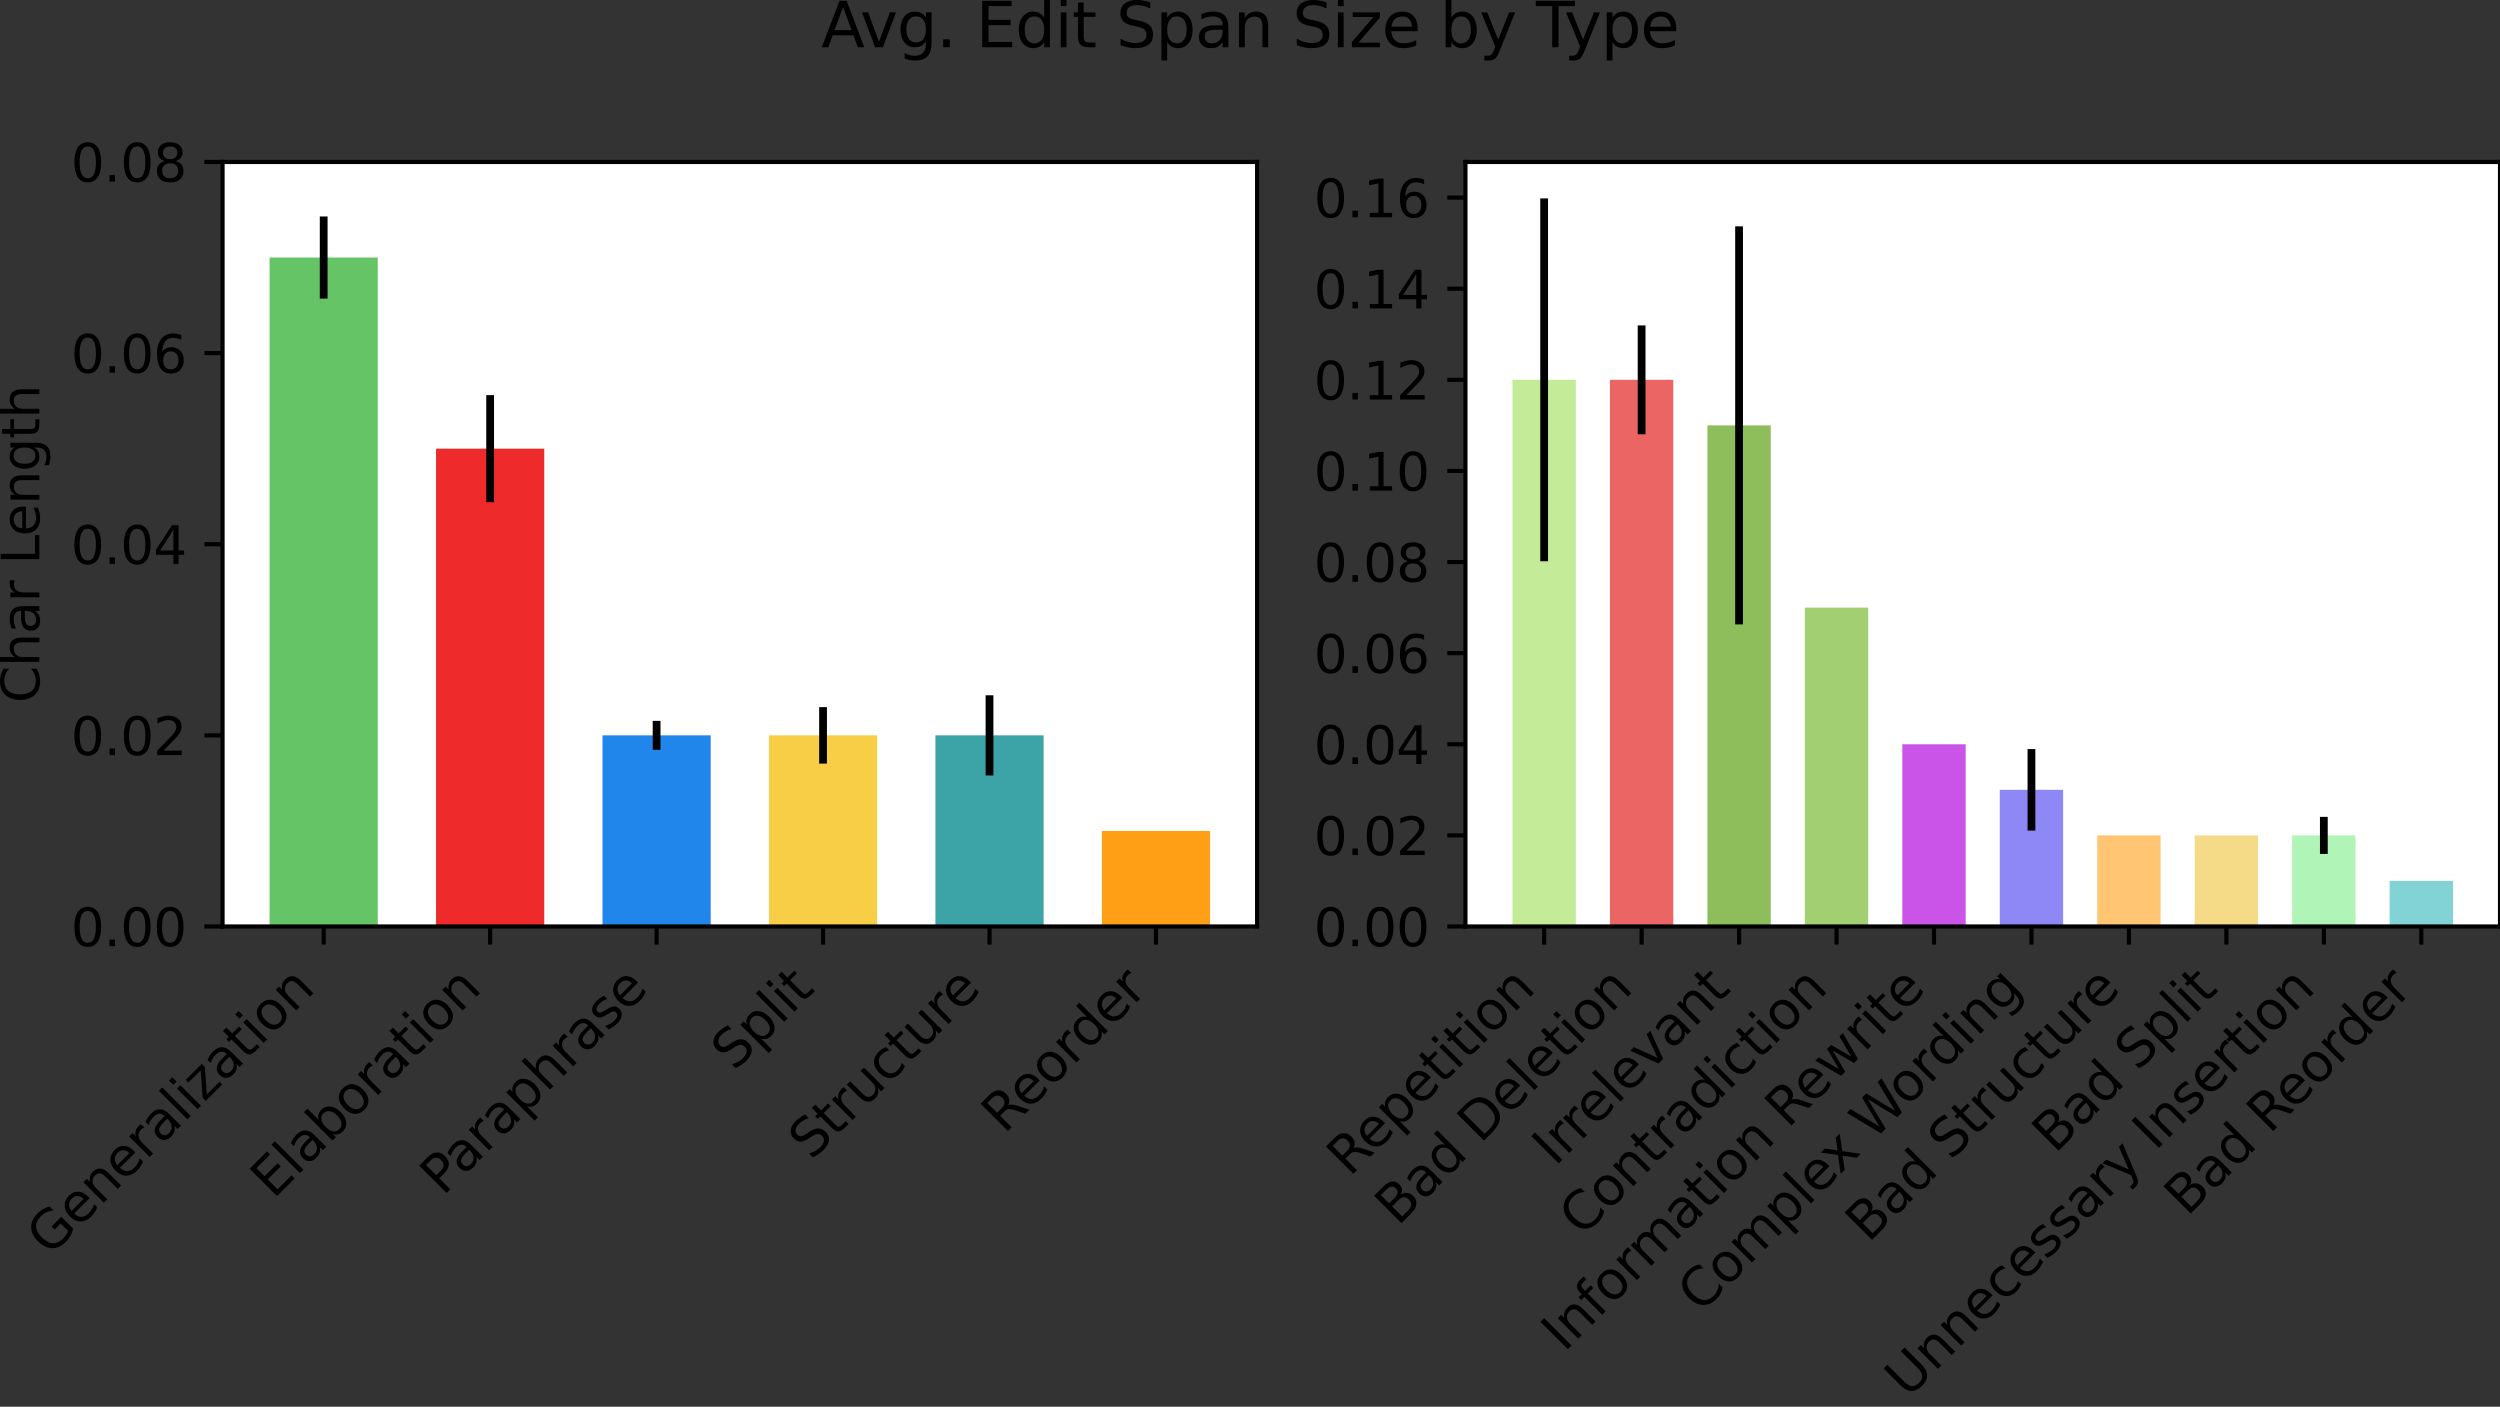 <?xml version="1.0" encoding="utf-8" standalone="no"?>
<!DOCTYPE svg PUBLIC "-//W3C//DTD SVG 1.1//EN"
  "http://www.w3.org/Graphics/SVG/1.1/DTD/svg11.dtd">
<svg xmlns:xlink="http://www.w3.org/1999/xlink" width="482.4pt" height="271.44pt" viewBox="0 0 482.4 271.44" xmlns="http://www.w3.org/2000/svg" version="1.1">
 <rect x="0" y="0" width="482.4" height="271.44" fill="#333333" stroke="none"/>
 <defs>
  <style type="text/css">*{stroke-linejoin: round; stroke-linecap: butt}</style>
 </defs>
 <g id="figure_1">
  <g id="patch_1">
   <path d="M 0 271.44 
L 482.4 271.44 
L 482.4 0 
L 0 0 
L 0 271.44 
z
" style="fill: none"/>
  </g>
  <g id="axes_1">
   <g id="patch_2">
    <path d="M 42.944 178.776 
L 242.57 178.776 
L 242.57 31.253 
L 42.944 31.253 
z
" style="fill: #ffffff"/>
   </g>
   <g id="patch_3">
    <path d="M 52.018 178.776 
L 72.896 178.776 
L 72.896 49.693 
L 52.018 49.693 
z
" clip-path="url(#pdf548c62df)" style="fill: #64c466"/>
   </g>
   <g id="patch_4">
    <path d="M 84.138 178.776 
L 105.016 178.776 
L 105.016 86.574 
L 84.138 86.574 
z
" clip-path="url(#pdf548c62df)" style="fill: #ee2a2a"/>
   </g>
   <g id="patch_5">
    <path d="M 116.258 178.776 
L 137.136 178.776 
L 137.136 141.895 
L 116.258 141.895 
z
" clip-path="url(#pdf548c62df)" style="fill: #2186eb"/>
   </g>
   <g id="patch_6">
    <path d="M 148.378 178.776 
L 169.256 178.776 
L 169.256 141.895 
L 148.378 141.895 
z
" clip-path="url(#pdf548c62df)" style="fill: #f7ce46"/>
   </g>
   <g id="patch_7">
    <path d="M 180.498 178.776 
L 201.376 178.776 
L 201.376 141.895 
L 180.498 141.895 
z
" clip-path="url(#pdf548c62df)" style="fill: #3ca3a7"/>
   </g>
   <g id="patch_8">
    <path d="M 212.618 178.776 
L 233.496 178.776 
L 233.496 160.336 
L 212.618 160.336 
z
" clip-path="url(#pdf548c62df)" style="fill: #ff9f15"/>
   </g>
   <g id="matplotlib.axis_1">
    <g id="xtick_1">
     <g id="line2d_1">
      <defs>
       <path id="m8c6b32a417" d="M 0 0 
L 0 3.5 
" style="stroke: #000000; stroke-width: 0.8"/>
      </defs>
      <g>
       <use xlink:href="#m8c6b32a417" x="62.457" y="178.776" style="stroke: #000000; stroke-width: 0.8"/>
      </g>
     </g>
     <g id="text_1">
      <!-- Generalization -->
      <g transform="translate(9.566 242.569) rotate(-45) scale(0.1 -0.1)">
       <defs>
        <path id="DejaVuSans-47" d="M 3809 666 
L 3809 1919 
L 2778 1919 
L 2778 2438 
L 4434 2438 
L 4434 434 
Q 4069 175 3628 42 
Q 3188 -91 2688 -91 
Q 1594 -91 976 548 
Q 359 1188 359 2328 
Q 359 3472 976 4111 
Q 1594 4750 2688 4750 
Q 3144 4750 3555 4637 
Q 3966 4525 4313 4306 
L 4313 3634 
Q 3963 3931 3569 4081 
Q 3175 4231 2741 4231 
Q 1884 4231 1454 3753 
Q 1025 3275 1025 2328 
Q 1025 1384 1454 906 
Q 1884 428 2741 428 
Q 3075 428 3337 486 
Q 3600 544 3809 666 
z
" transform="scale(0.016)"/>
        <path id="DejaVuSans-65" d="M 3597 1894 
L 3597 1613 
L 953 1613 
Q 991 1019 1311 708 
Q 1631 397 2203 397 
Q 2534 397 2845 478 
Q 3156 559 3463 722 
L 3463 178 
Q 3153 47 2828 -22 
Q 2503 -91 2169 -91 
Q 1331 -91 842 396 
Q 353 884 353 1716 
Q 353 2575 817 3079 
Q 1281 3584 2069 3584 
Q 2775 3584 3186 3129 
Q 3597 2675 3597 1894 
z
M 3022 2063 
Q 3016 2534 2758 2815 
Q 2500 3097 2075 3097 
Q 1594 3097 1305 2825 
Q 1016 2553 972 2059 
L 3022 2063 
z
" transform="scale(0.016)"/>
        <path id="DejaVuSans-6e" d="M 3513 2113 
L 3513 0 
L 2938 0 
L 2938 2094 
Q 2938 2591 2744 2837 
Q 2550 3084 2163 3084 
Q 1697 3084 1428 2787 
Q 1159 2491 1159 1978 
L 1159 0 
L 581 0 
L 581 3500 
L 1159 3500 
L 1159 2956 
Q 1366 3272 1645 3428 
Q 1925 3584 2291 3584 
Q 2894 3584 3203 3211 
Q 3513 2838 3513 2113 
z
" transform="scale(0.016)"/>
        <path id="DejaVuSans-72" d="M 2631 2963 
Q 2534 3019 2420 3045 
Q 2306 3072 2169 3072 
Q 1681 3072 1420 2755 
Q 1159 2438 1159 1844 
L 1159 0 
L 581 0 
L 581 3500 
L 1159 3500 
L 1159 2956 
Q 1341 3275 1631 3429 
Q 1922 3584 2338 3584 
Q 2397 3584 2469 3576 
Q 2541 3569 2628 3553 
L 2631 2963 
z
" transform="scale(0.016)"/>
        <path id="DejaVuSans-61" d="M 2194 1759 
Q 1497 1759 1228 1600 
Q 959 1441 959 1056 
Q 959 750 1161 570 
Q 1363 391 1709 391 
Q 2188 391 2477 730 
Q 2766 1069 2766 1631 
L 2766 1759 
L 2194 1759 
z
M 3341 1997 
L 3341 0 
L 2766 0 
L 2766 531 
Q 2569 213 2275 61 
Q 1981 -91 1556 -91 
Q 1019 -91 701 211 
Q 384 513 384 1019 
Q 384 1609 779 1909 
Q 1175 2209 1959 2209 
L 2766 2209 
L 2766 2266 
Q 2766 2663 2505 2880 
Q 2244 3097 1772 3097 
Q 1472 3097 1187 3025 
Q 903 2953 641 2809 
L 641 3341 
Q 956 3463 1253 3523 
Q 1550 3584 1831 3584 
Q 2591 3584 2966 3190 
Q 3341 2797 3341 1997 
z
" transform="scale(0.016)"/>
        <path id="DejaVuSans-6c" d="M 603 4863 
L 1178 4863 
L 1178 0 
L 603 0 
L 603 4863 
z
" transform="scale(0.016)"/>
        <path id="DejaVuSans-69" d="M 603 3500 
L 1178 3500 
L 1178 0 
L 603 0 
L 603 3500 
z
M 603 4863 
L 1178 4863 
L 1178 4134 
L 603 4134 
L 603 4863 
z
" transform="scale(0.016)"/>
        <path id="DejaVuSans-7a" d="M 353 3500 
L 3084 3500 
L 3084 2975 
L 922 459 
L 3084 459 
L 3084 0 
L 275 0 
L 275 525 
L 2438 3041 
L 353 3041 
L 353 3500 
z
" transform="scale(0.016)"/>
        <path id="DejaVuSans-74" d="M 1172 4494 
L 1172 3500 
L 2356 3500 
L 2356 3053 
L 1172 3053 
L 1172 1153 
Q 1172 725 1289 603 
Q 1406 481 1766 481 
L 2356 481 
L 2356 0 
L 1766 0 
Q 1100 0 847 248 
Q 594 497 594 1153 
L 594 3053 
L 172 3053 
L 172 3500 
L 594 3500 
L 594 4494 
L 1172 4494 
z
" transform="scale(0.016)"/>
        <path id="DejaVuSans-6f" d="M 1959 3097 
Q 1497 3097 1228 2736 
Q 959 2375 959 1747 
Q 959 1119 1226 758 
Q 1494 397 1959 397 
Q 2419 397 2687 759 
Q 2956 1122 2956 1747 
Q 2956 2369 2687 2733 
Q 2419 3097 1959 3097 
z
M 1959 3584 
Q 2709 3584 3137 3096 
Q 3566 2609 3566 1747 
Q 3566 888 3137 398 
Q 2709 -91 1959 -91 
Q 1206 -91 779 398 
Q 353 888 353 1747 
Q 353 2609 779 3096 
Q 1206 3584 1959 3584 
z
" transform="scale(0.016)"/>
       </defs>
       <use xlink:href="#DejaVuSans-47"/>
       <use xlink:href="#DejaVuSans-65" x="77.49"/>
       <use xlink:href="#DejaVuSans-6e" x="139.014"/>
       <use xlink:href="#DejaVuSans-65" x="202.393"/>
       <use xlink:href="#DejaVuSans-72" x="263.916"/>
       <use xlink:href="#DejaVuSans-61" x="305.029"/>
       <use xlink:href="#DejaVuSans-6c" x="366.309"/>
       <use xlink:href="#DejaVuSans-69" x="394.092"/>
       <use xlink:href="#DejaVuSans-7a" x="421.875"/>
       <use xlink:href="#DejaVuSans-61" x="474.365"/>
       <use xlink:href="#DejaVuSans-74" x="535.645"/>
       <use xlink:href="#DejaVuSans-69" x="574.854"/>
       <use xlink:href="#DejaVuSans-6f" x="602.637"/>
       <use xlink:href="#DejaVuSans-6e" x="663.818"/>
      </g>
     </g>
    </g>
    <g id="xtick_2">
     <g id="line2d_2">
      <g>
       <use xlink:href="#m8c6b32a417" x="94.577" y="178.776" style="stroke: #000000; stroke-width: 0.8"/>
      </g>
     </g>
     <g id="text_2">
      <!-- Elaboration -->
      <g transform="translate(52.74 231.515) rotate(-45) scale(0.1 -0.1)">
       <defs>
        <path id="DejaVuSans-45" d="M 628 4666 
L 3578 4666 
L 3578 4134 
L 1259 4134 
L 1259 2753 
L 3481 2753 
L 3481 2222 
L 1259 2222 
L 1259 531 
L 3634 531 
L 3634 0 
L 628 0 
L 628 4666 
z
" transform="scale(0.016)"/>
        <path id="DejaVuSans-62" d="M 3116 1747 
Q 3116 2381 2855 2742 
Q 2594 3103 2138 3103 
Q 1681 3103 1420 2742 
Q 1159 2381 1159 1747 
Q 1159 1113 1420 752 
Q 1681 391 2138 391 
Q 2594 391 2855 752 
Q 3116 1113 3116 1747 
z
M 1159 2969 
Q 1341 3281 1617 3432 
Q 1894 3584 2278 3584 
Q 2916 3584 3314 3078 
Q 3713 2572 3713 1747 
Q 3713 922 3314 415 
Q 2916 -91 2278 -91 
Q 1894 -91 1617 61 
Q 1341 213 1159 525 
L 1159 0 
L 581 0 
L 581 4863 
L 1159 4863 
L 1159 2969 
z
" transform="scale(0.016)"/>
       </defs>
       <use xlink:href="#DejaVuSans-45"/>
       <use xlink:href="#DejaVuSans-6c" x="63.184"/>
       <use xlink:href="#DejaVuSans-61" x="90.967"/>
       <use xlink:href="#DejaVuSans-62" x="152.246"/>
       <use xlink:href="#DejaVuSans-6f" x="215.723"/>
       <use xlink:href="#DejaVuSans-72" x="276.904"/>
       <use xlink:href="#DejaVuSans-61" x="318.018"/>
       <use xlink:href="#DejaVuSans-74" x="379.297"/>
       <use xlink:href="#DejaVuSans-69" x="418.506"/>
       <use xlink:href="#DejaVuSans-6f" x="446.289"/>
       <use xlink:href="#DejaVuSans-6e" x="507.471"/>
      </g>
     </g>
    </g>
    <g id="xtick_3">
     <g id="line2d_3">
      <g>
       <use xlink:href="#m8c6b32a417" x="126.697" y="178.776" style="stroke: #000000; stroke-width: 0.8"/>
      </g>
     </g>
     <g id="text_3">
      <!-- Paraphrase -->
      <g transform="translate(85.462 230.913) rotate(-45) scale(0.1 -0.1)">
       <defs>
        <path id="DejaVuSans-50" d="M 1259 4147 
L 1259 2394 
L 2053 2394 
Q 2494 2394 2734 2622 
Q 2975 2850 2975 3272 
Q 2975 3691 2734 3919 
Q 2494 4147 2053 4147 
L 1259 4147 
z
M 628 4666 
L 2053 4666 
Q 2838 4666 3239 4311 
Q 3641 3956 3641 3272 
Q 3641 2581 3239 2228 
Q 2838 1875 2053 1875 
L 1259 1875 
L 1259 0 
L 628 0 
L 628 4666 
z
" transform="scale(0.016)"/>
        <path id="DejaVuSans-70" d="M 1159 525 
L 1159 -1331 
L 581 -1331 
L 581 3500 
L 1159 3500 
L 1159 2969 
Q 1341 3281 1617 3432 
Q 1894 3584 2278 3584 
Q 2916 3584 3314 3078 
Q 3713 2572 3713 1747 
Q 3713 922 3314 415 
Q 2916 -91 2278 -91 
Q 1894 -91 1617 61 
Q 1341 213 1159 525 
z
M 3116 1747 
Q 3116 2381 2855 2742 
Q 2594 3103 2138 3103 
Q 1681 3103 1420 2742 
Q 1159 2381 1159 1747 
Q 1159 1113 1420 752 
Q 1681 391 2138 391 
Q 2594 391 2855 752 
Q 3116 1113 3116 1747 
z
" transform="scale(0.016)"/>
        <path id="DejaVuSans-68" d="M 3513 2113 
L 3513 0 
L 2938 0 
L 2938 2094 
Q 2938 2591 2744 2837 
Q 2550 3084 2163 3084 
Q 1697 3084 1428 2787 
Q 1159 2491 1159 1978 
L 1159 0 
L 581 0 
L 581 4863 
L 1159 4863 
L 1159 2956 
Q 1366 3272 1645 3428 
Q 1925 3584 2291 3584 
Q 2894 3584 3203 3211 
Q 3513 2838 3513 2113 
z
" transform="scale(0.016)"/>
        <path id="DejaVuSans-73" d="M 2834 3397 
L 2834 2853 
Q 2591 2978 2328 3040 
Q 2066 3103 1784 3103 
Q 1356 3103 1142 2972 
Q 928 2841 928 2578 
Q 928 2378 1081 2264 
Q 1234 2150 1697 2047 
L 1894 2003 
Q 2506 1872 2764 1633 
Q 3022 1394 3022 966 
Q 3022 478 2636 193 
Q 2250 -91 1575 -91 
Q 1294 -91 989 -36 
Q 684 19 347 128 
L 347 722 
Q 666 556 975 473 
Q 1284 391 1588 391 
Q 1994 391 2212 530 
Q 2431 669 2431 922 
Q 2431 1156 2273 1281 
Q 2116 1406 1581 1522 
L 1381 1569 
Q 847 1681 609 1914 
Q 372 2147 372 2553 
Q 372 3047 722 3315 
Q 1072 3584 1716 3584 
Q 2034 3584 2315 3537 
Q 2597 3491 2834 3397 
z
" transform="scale(0.016)"/>
       </defs>
       <use xlink:href="#DejaVuSans-50"/>
       <use xlink:href="#DejaVuSans-61" x="55.803"/>
       <use xlink:href="#DejaVuSans-72" x="117.082"/>
       <use xlink:href="#DejaVuSans-61" x="158.195"/>
       <use xlink:href="#DejaVuSans-70" x="219.475"/>
       <use xlink:href="#DejaVuSans-68" x="282.951"/>
       <use xlink:href="#DejaVuSans-72" x="346.33"/>
       <use xlink:href="#DejaVuSans-61" x="387.443"/>
       <use xlink:href="#DejaVuSans-73" x="448.723"/>
       <use xlink:href="#DejaVuSans-65" x="500.822"/>
      </g>
     </g>
    </g>
    <g id="xtick_4">
     <g id="line2d_4">
      <g>
       <use xlink:href="#m8c6b32a417" x="158.817" y="178.776" style="stroke: #000000; stroke-width: 0.8"/>
      </g>
     </g>
     <g id="text_4">
      <!-- Split -->
      <g transform="translate(141.667 206.828) rotate(-45) scale(0.1 -0.1)">
       <defs>
        <path id="DejaVuSans-53" d="M 3425 4513 
L 3425 3897 
Q 3066 4069 2747 4153 
Q 2428 4238 2131 4238 
Q 1616 4238 1336 4038 
Q 1056 3838 1056 3469 
Q 1056 3159 1242 3001 
Q 1428 2844 1947 2747 
L 2328 2669 
Q 3034 2534 3370 2195 
Q 3706 1856 3706 1288 
Q 3706 609 3251 259 
Q 2797 -91 1919 -91 
Q 1588 -91 1214 -16 
Q 841 59 441 206 
L 441 856 
Q 825 641 1194 531 
Q 1563 422 1919 422 
Q 2459 422 2753 634 
Q 3047 847 3047 1241 
Q 3047 1584 2836 1778 
Q 2625 1972 2144 2069 
L 1759 2144 
Q 1053 2284 737 2584 
Q 422 2884 422 3419 
Q 422 4038 858 4394 
Q 1294 4750 2059 4750 
Q 2388 4750 2728 4690 
Q 3069 4631 3425 4513 
z
" transform="scale(0.016)"/>
       </defs>
       <use xlink:href="#DejaVuSans-53"/>
       <use xlink:href="#DejaVuSans-70" x="63.477"/>
       <use xlink:href="#DejaVuSans-6c" x="126.953"/>
       <use xlink:href="#DejaVuSans-69" x="154.736"/>
       <use xlink:href="#DejaVuSans-74" x="182.52"/>
      </g>
     </g>
    </g>
    <g id="xtick_5">
     <g id="line2d_5">
      <g>
       <use xlink:href="#m8c6b32a417" x="190.937" y="178.776" style="stroke: #000000; stroke-width: 0.8"/>
      </g>
     </g>
     <g id="text_5">
      <!-- Structure -->
      <g transform="translate(156.577 224.038) rotate(-45) scale(0.1 -0.1)">
       <defs>
        <path id="DejaVuSans-75" d="M 544 1381 
L 544 3500 
L 1119 3500 
L 1119 1403 
Q 1119 906 1312 657 
Q 1506 409 1894 409 
Q 2359 409 2629 706 
Q 2900 1003 2900 1516 
L 2900 3500 
L 3475 3500 
L 3475 0 
L 2900 0 
L 2900 538 
Q 2691 219 2414 64 
Q 2138 -91 1772 -91 
Q 1169 -91 856 284 
Q 544 659 544 1381 
z
M 1991 3584 
L 1991 3584 
z
" transform="scale(0.016)"/>
        <path id="DejaVuSans-63" d="M 3122 3366 
L 3122 2828 
Q 2878 2963 2633 3030 
Q 2388 3097 2138 3097 
Q 1578 3097 1268 2742 
Q 959 2388 959 1747 
Q 959 1106 1268 751 
Q 1578 397 2138 397 
Q 2388 397 2633 464 
Q 2878 531 3122 666 
L 3122 134 
Q 2881 22 2623 -34 
Q 2366 -91 2075 -91 
Q 1284 -91 818 406 
Q 353 903 353 1747 
Q 353 2603 823 3093 
Q 1294 3584 2113 3584 
Q 2378 3584 2631 3529 
Q 2884 3475 3122 3366 
z
" transform="scale(0.016)"/>
       </defs>
       <use xlink:href="#DejaVuSans-53"/>
       <use xlink:href="#DejaVuSans-74" x="63.477"/>
       <use xlink:href="#DejaVuSans-72" x="102.686"/>
       <use xlink:href="#DejaVuSans-75" x="143.799"/>
       <use xlink:href="#DejaVuSans-63" x="207.178"/>
       <use xlink:href="#DejaVuSans-74" x="262.158"/>
       <use xlink:href="#DejaVuSans-75" x="301.367"/>
       <use xlink:href="#DejaVuSans-72" x="364.746"/>
       <use xlink:href="#DejaVuSans-65" x="403.609"/>
      </g>
     </g>
    </g>
    <g id="xtick_6">
     <g id="line2d_6">
      <g>
       <use xlink:href="#m8c6b32a417" x="223.057" y="178.776" style="stroke: #000000; stroke-width: 0.8"/>
      </g>
     </g>
     <g id="text_6">
      <!-- Reorder -->
      <g transform="translate(193.784 218.952) rotate(-45) scale(0.1 -0.1)">
       <defs>
        <path id="DejaVuSans-52" d="M 2841 2188 
Q 3044 2119 3236 1894 
Q 3428 1669 3622 1275 
L 4263 0 
L 3584 0 
L 2988 1197 
Q 2756 1666 2539 1819 
Q 2322 1972 1947 1972 
L 1259 1972 
L 1259 0 
L 628 0 
L 628 4666 
L 2053 4666 
Q 2853 4666 3247 4331 
Q 3641 3997 3641 3322 
Q 3641 2881 3436 2590 
Q 3231 2300 2841 2188 
z
M 1259 4147 
L 1259 2491 
L 2053 2491 
Q 2509 2491 2742 2702 
Q 2975 2913 2975 3322 
Q 2975 3731 2742 3939 
Q 2509 4147 2053 4147 
L 1259 4147 
z
" transform="scale(0.016)"/>
        <path id="DejaVuSans-64" d="M 2906 2969 
L 2906 4863 
L 3481 4863 
L 3481 0 
L 2906 0 
L 2906 525 
Q 2725 213 2448 61 
Q 2172 -91 1784 -91 
Q 1150 -91 751 415 
Q 353 922 353 1747 
Q 353 2572 751 3078 
Q 1150 3584 1784 3584 
Q 2172 3584 2448 3432 
Q 2725 3281 2906 2969 
z
M 947 1747 
Q 947 1113 1208 752 
Q 1469 391 1925 391 
Q 2381 391 2643 752 
Q 2906 1113 2906 1747 
Q 2906 2381 2643 2742 
Q 2381 3103 1925 3103 
Q 1469 3103 1208 2742 
Q 947 2381 947 1747 
z
" transform="scale(0.016)"/>
       </defs>
       <use xlink:href="#DejaVuSans-52"/>
       <use xlink:href="#DejaVuSans-65" x="64.982"/>
       <use xlink:href="#DejaVuSans-6f" x="126.506"/>
       <use xlink:href="#DejaVuSans-72" x="187.688"/>
       <use xlink:href="#DejaVuSans-64" x="227.051"/>
       <use xlink:href="#DejaVuSans-65" x="290.527"/>
       <use xlink:href="#DejaVuSans-72" x="352.051"/>
      </g>
     </g>
    </g>
   </g>
   <g id="matplotlib.axis_2">
    <g id="ytick_1">
     <g id="line2d_7">
      <defs>
       <path id="m294a04c7fe" d="M 0 0 
L -3.5 0 
" style="stroke: #000000; stroke-width: 0.8"/>
      </defs>
      <g>
       <use xlink:href="#m294a04c7fe" x="42.944" y="178.776" style="stroke: #000000; stroke-width: 0.8"/>
      </g>
     </g>
     <g id="text_7">
      <!-- 0.00 -->
      <g transform="translate(13.678 182.575) scale(0.1 -0.1)">
       <defs>
        <path id="DejaVuSans-30" d="M 2034 4250 
Q 1547 4250 1301 3770 
Q 1056 3291 1056 2328 
Q 1056 1369 1301 889 
Q 1547 409 2034 409 
Q 2525 409 2770 889 
Q 3016 1369 3016 2328 
Q 3016 3291 2770 3770 
Q 2525 4250 2034 4250 
z
M 2034 4750 
Q 2819 4750 3233 4129 
Q 3647 3509 3647 2328 
Q 3647 1150 3233 529 
Q 2819 -91 2034 -91 
Q 1250 -91 836 529 
Q 422 1150 422 2328 
Q 422 3509 836 4129 
Q 1250 4750 2034 4750 
z
" transform="scale(0.016)"/>
        <path id="DejaVuSans-2e" d="M 684 794 
L 1344 794 
L 1344 0 
L 684 0 
L 684 794 
z
" transform="scale(0.016)"/>
       </defs>
       <use xlink:href="#DejaVuSans-30"/>
       <use xlink:href="#DejaVuSans-2e" x="63.623"/>
       <use xlink:href="#DejaVuSans-30" x="95.41"/>
       <use xlink:href="#DejaVuSans-30" x="159.033"/>
      </g>
     </g>
    </g>
    <g id="ytick_2">
     <g id="line2d_8">
      <g>
       <use xlink:href="#m294a04c7fe" x="42.944" y="141.895" style="stroke: #000000; stroke-width: 0.8"/>
      </g>
     </g>
     <g id="text_8">
      <!-- 0.02 -->
      <g transform="translate(13.678 145.695) scale(0.1 -0.1)">
       <defs>
        <path id="DejaVuSans-32" d="M 1228 531 
L 3431 531 
L 3431 0 
L 469 0 
L 469 531 
Q 828 903 1448 1529 
Q 2069 2156 2228 2338 
Q 2531 2678 2651 2914 
Q 2772 3150 2772 3378 
Q 2772 3750 2511 3984 
Q 2250 4219 1831 4219 
Q 1534 4219 1204 4116 
Q 875 4013 500 3803 
L 500 4441 
Q 881 4594 1212 4672 
Q 1544 4750 1819 4750 
Q 2544 4750 2975 4387 
Q 3406 4025 3406 3419 
Q 3406 3131 3298 2873 
Q 3191 2616 2906 2266 
Q 2828 2175 2409 1742 
Q 1991 1309 1228 531 
z
" transform="scale(0.016)"/>
       </defs>
       <use xlink:href="#DejaVuSans-30"/>
       <use xlink:href="#DejaVuSans-2e" x="63.623"/>
       <use xlink:href="#DejaVuSans-30" x="95.41"/>
       <use xlink:href="#DejaVuSans-32" x="159.033"/>
      </g>
     </g>
    </g>
    <g id="ytick_3">
     <g id="line2d_9">
      <g>
       <use xlink:href="#m294a04c7fe" x="42.944" y="105.015" style="stroke: #000000; stroke-width: 0.8"/>
      </g>
     </g>
     <g id="text_9">
      <!-- 0.04 -->
      <g transform="translate(13.678 108.814) scale(0.1 -0.1)">
       <defs>
        <path id="DejaVuSans-34" d="M 2419 4116 
L 825 1625 
L 2419 1625 
L 2419 4116 
z
M 2253 4666 
L 3047 4666 
L 3047 1625 
L 3713 1625 
L 3713 1100 
L 3047 1100 
L 3047 0 
L 2419 0 
L 2419 1100 
L 313 1100 
L 313 1709 
L 2253 4666 
z
" transform="scale(0.016)"/>
       </defs>
       <use xlink:href="#DejaVuSans-30"/>
       <use xlink:href="#DejaVuSans-2e" x="63.623"/>
       <use xlink:href="#DejaVuSans-30" x="95.41"/>
       <use xlink:href="#DejaVuSans-34" x="159.033"/>
      </g>
     </g>
    </g>
    <g id="ytick_4">
     <g id="line2d_10">
      <g>
       <use xlink:href="#m294a04c7fe" x="42.944" y="68.134" style="stroke: #000000; stroke-width: 0.8"/>
      </g>
     </g>
     <g id="text_10">
      <!-- 0.06 -->
      <g transform="translate(13.678 71.933) scale(0.1 -0.1)">
       <defs>
        <path id="DejaVuSans-36" d="M 2113 2584 
Q 1688 2584 1439 2293 
Q 1191 2003 1191 1497 
Q 1191 994 1439 701 
Q 1688 409 2113 409 
Q 2538 409 2786 701 
Q 3034 994 3034 1497 
Q 3034 2003 2786 2293 
Q 2538 2584 2113 2584 
z
M 3366 4563 
L 3366 3988 
Q 3128 4100 2886 4159 
Q 2644 4219 2406 4219 
Q 1781 4219 1451 3797 
Q 1122 3375 1075 2522 
Q 1259 2794 1537 2939 
Q 1816 3084 2150 3084 
Q 2853 3084 3261 2657 
Q 3669 2231 3669 1497 
Q 3669 778 3244 343 
Q 2819 -91 2113 -91 
Q 1303 -91 875 529 
Q 447 1150 447 2328 
Q 447 3434 972 4092 
Q 1497 4750 2381 4750 
Q 2619 4750 2861 4703 
Q 3103 4656 3366 4563 
z
" transform="scale(0.016)"/>
       </defs>
       <use xlink:href="#DejaVuSans-30"/>
       <use xlink:href="#DejaVuSans-2e" x="63.623"/>
       <use xlink:href="#DejaVuSans-30" x="95.41"/>
       <use xlink:href="#DejaVuSans-36" x="159.033"/>
      </g>
     </g>
    </g>
    <g id="ytick_5">
     <g id="line2d_11">
      <g>
       <use xlink:href="#m294a04c7fe" x="42.944" y="31.253" style="stroke: #000000; stroke-width: 0.8"/>
      </g>
     </g>
     <g id="text_11">
      <!-- 0.08 -->
      <g transform="translate(13.678 35.052) scale(0.1 -0.1)">
       <defs>
        <path id="DejaVuSans-38" d="M 2034 2216 
Q 1584 2216 1326 1975 
Q 1069 1734 1069 1313 
Q 1069 891 1326 650 
Q 1584 409 2034 409 
Q 2484 409 2743 651 
Q 3003 894 3003 1313 
Q 3003 1734 2745 1975 
Q 2488 2216 2034 2216 
z
M 1403 2484 
Q 997 2584 770 2862 
Q 544 3141 544 3541 
Q 544 4100 942 4425 
Q 1341 4750 2034 4750 
Q 2731 4750 3128 4425 
Q 3525 4100 3525 3541 
Q 3525 3141 3298 2862 
Q 3072 2584 2669 2484 
Q 3125 2378 3379 2068 
Q 3634 1759 3634 1313 
Q 3634 634 3220 271 
Q 2806 -91 2034 -91 
Q 1263 -91 848 271 
Q 434 634 434 1313 
Q 434 1759 690 2068 
Q 947 2378 1403 2484 
z
M 1172 3481 
Q 1172 3119 1398 2916 
Q 1625 2713 2034 2713 
Q 2441 2713 2670 2916 
Q 2900 3119 2900 3481 
Q 2900 3844 2670 4047 
Q 2441 4250 2034 4250 
Q 1625 4250 1398 4047 
Q 1172 3844 1172 3481 
z
" transform="scale(0.016)"/>
       </defs>
       <use xlink:href="#DejaVuSans-30"/>
       <use xlink:href="#DejaVuSans-2e" x="63.623"/>
       <use xlink:href="#DejaVuSans-30" x="95.41"/>
       <use xlink:href="#DejaVuSans-38" x="159.033"/>
      </g>
     </g>
    </g>
    <g id="text_12">
     <!-- Char Length -->
     <g transform="translate(7.598 135.63) rotate(-90) scale(0.1 -0.1)">
      <defs>
       <path id="DejaVuSans-43" d="M 4122 4306 
L 4122 3641 
Q 3803 3938 3442 4084 
Q 3081 4231 2675 4231 
Q 1875 4231 1450 3742 
Q 1025 3253 1025 2328 
Q 1025 1406 1450 917 
Q 1875 428 2675 428 
Q 3081 428 3442 575 
Q 3803 722 4122 1019 
L 4122 359 
Q 3791 134 3420 21 
Q 3050 -91 2638 -91 
Q 1578 -91 968 557 
Q 359 1206 359 2328 
Q 359 3453 968 4101 
Q 1578 4750 2638 4750 
Q 3056 4750 3426 4639 
Q 3797 4528 4122 4306 
z
" transform="scale(0.016)"/>
       <path id="DejaVuSans-20" transform="scale(0.016)"/>
       <path id="DejaVuSans-4c" d="M 628 4666 
L 1259 4666 
L 1259 531 
L 3531 531 
L 3531 0 
L 628 0 
L 628 4666 
z
" transform="scale(0.016)"/>
       <path id="DejaVuSans-67" d="M 2906 1791 
Q 2906 2416 2648 2759 
Q 2391 3103 1925 3103 
Q 1463 3103 1205 2759 
Q 947 2416 947 1791 
Q 947 1169 1205 825 
Q 1463 481 1925 481 
Q 2391 481 2648 825 
Q 2906 1169 2906 1791 
z
M 3481 434 
Q 3481 -459 3084 -895 
Q 2688 -1331 1869 -1331 
Q 1566 -1331 1297 -1286 
Q 1028 -1241 775 -1147 
L 775 -588 
Q 1028 -725 1275 -790 
Q 1522 -856 1778 -856 
Q 2344 -856 2625 -561 
Q 2906 -266 2906 331 
L 2906 616 
Q 2728 306 2450 153 
Q 2172 0 1784 0 
Q 1141 0 747 490 
Q 353 981 353 1791 
Q 353 2603 747 3093 
Q 1141 3584 1784 3584 
Q 2172 3584 2450 3431 
Q 2728 3278 2906 2969 
L 2906 3500 
L 3481 3500 
L 3481 434 
z
" transform="scale(0.016)"/>
      </defs>
      <use xlink:href="#DejaVuSans-43"/>
      <use xlink:href="#DejaVuSans-68" x="69.824"/>
      <use xlink:href="#DejaVuSans-61" x="133.203"/>
      <use xlink:href="#DejaVuSans-72" x="194.482"/>
      <use xlink:href="#DejaVuSans-20" x="235.596"/>
      <use xlink:href="#DejaVuSans-4c" x="267.383"/>
      <use xlink:href="#DejaVuSans-65" x="321.346"/>
      <use xlink:href="#DejaVuSans-6e" x="382.869"/>
      <use xlink:href="#DejaVuSans-67" x="446.248"/>
      <use xlink:href="#DejaVuSans-74" x="509.725"/>
      <use xlink:href="#DejaVuSans-68" x="548.934"/>
     </g>
    </g>
   </g>
   <g id="LineCollection_1">
    <path d="M 62.457 57.621 
L 62.457 41.766 
" clip-path="url(#pdf548c62df)" style="fill: none; stroke: #000000; stroke-width: 1.5"/>
    <path d="M 94.577 96.903 
L 94.577 76.245 
" clip-path="url(#pdf548c62df)" style="fill: none; stroke: #000000; stroke-width: 1.5"/>
    <path d="M 126.697 144.69 
L 126.697 139.1 
" clip-path="url(#pdf548c62df)" style="fill: none; stroke: #000000; stroke-width: 1.5"/>
    <path d="M 158.817 147.343 
L 158.817 136.448 
" clip-path="url(#pdf548c62df)" style="fill: none; stroke: #000000; stroke-width: 1.5"/>
    <path d="M 190.937 149.635 
L 190.937 134.156 
" clip-path="url(#pdf548c62df)" style="fill: none; stroke: #000000; stroke-width: 1.5"/>
    <path d="M 223.057 160.336 
L 223.057 160.336 
" clip-path="url(#pdf548c62df)" style="fill: none; stroke: #000000; stroke-width: 1.5"/>
   </g>
   <g id="patch_9">
    <path d="M 42.944 178.776 
L 42.944 31.253 
" style="fill: none; stroke: #000000; stroke-width: 0.8; stroke-linejoin: miter; stroke-linecap: square"/>
   </g>
   <g id="patch_10">
    <path d="M 242.57 178.776 
L 242.57 31.253 
" style="fill: none; stroke: #000000; stroke-width: 0.8; stroke-linejoin: miter; stroke-linecap: square"/>
   </g>
   <g id="patch_11">
    <path d="M 42.944 178.776 
L 242.57 178.776 
" style="fill: none; stroke: #000000; stroke-width: 0.8; stroke-linejoin: miter; stroke-linecap: square"/>
   </g>
   <g id="patch_12">
    <path d="M 42.944 31.253 
L 242.57 31.253 
" style="fill: none; stroke: #000000; stroke-width: 0.8; stroke-linejoin: miter; stroke-linecap: square"/>
   </g>
  </g>
  <g id="axes_2">
   <g id="patch_13">
    <path d="M 282.774 178.776 
L 482.4 178.776 
L 482.4 31.253 
L 282.774 31.253 
z
" style="fill: #ffffff"/>
   </g>
   <g id="patch_14">
    <path d="M 291.848 178.776 
L 304.072 178.776 
L 304.072 73.291 
L 291.848 73.291 
z
" clip-path="url(#pfc58fc96ef)" style="fill: #c3eb98"/>
   </g>
   <g id="patch_15">
    <path d="M 310.654 178.776 
L 322.878 178.776 
L 322.878 73.291 
L 310.654 73.291 
z
" clip-path="url(#pfc58fc96ef)" style="fill: #eb6565"/>
   </g>
   <g id="patch_16">
    <path d="M 329.46 178.776 
L 341.684 178.776 
L 341.684 82.081 
L 329.46 82.081 
z
" clip-path="url(#pfc58fc96ef)" style="fill: #8ebd5c"/>
   </g>
   <g id="patch_17">
    <path d="M 348.266 178.776 
L 360.49 178.776 
L 360.49 117.243 
L 348.266 117.243 
z
" clip-path="url(#pfc58fc96ef)" style="fill: #a2cf72"/>
   </g>
   <g id="patch_18">
    <path d="M 367.072 178.776 
L 379.296 178.776 
L 379.296 143.614 
L 367.072 143.614 
z
" clip-path="url(#pfc58fc96ef)" style="fill: #ca54e8"/>
   </g>
   <g id="patch_19">
    <path d="M 385.878 178.776 
L 398.102 178.776 
L 398.102 152.405 
L 385.878 152.405 
z
" clip-path="url(#pfc58fc96ef)" style="fill: #8e88f7"/>
   </g>
   <g id="patch_20">
    <path d="M 404.684 178.776 
L 416.908 178.776 
L 416.908 161.195 
L 404.684 161.195 
z
" clip-path="url(#pfc58fc96ef)" style="fill: #ffc573"/>
   </g>
   <g id="patch_21">
    <path d="M 423.49 178.776 
L 435.714 178.776 
L 435.714 161.195 
L 423.49 161.195 
z
" clip-path="url(#pfc58fc96ef)" style="fill: #f5db87"/>
   </g>
   <g id="patch_22">
    <path d="M 442.296 178.776 
L 454.52 178.776 
L 454.52 161.195 
L 442.296 161.195 
z
" clip-path="url(#pfc58fc96ef)" style="fill: #b0f5b7"/>
   </g>
   <g id="patch_23">
    <path d="M 461.102 178.776 
L 473.326 178.776 
L 473.326 169.986 
L 461.102 169.986 
z
" clip-path="url(#pfc58fc96ef)" style="fill: #81d3d6"/>
   </g>
   <g id="matplotlib.axis_3">
    <g id="xtick_7">
     <g id="line2d_12">
      <g>
       <use xlink:href="#m8c6b32a417" x="297.96" y="178.776" style="stroke: #000000; stroke-width: 0.8"/>
      </g>
     </g>
     <g id="text_13">
      <!-- Repetition -->
      <g transform="translate(260.422 227.216) rotate(-45) scale(0.1 -0.1)">
       <use xlink:href="#DejaVuSans-52"/>
       <use xlink:href="#DejaVuSans-65" x="64.982"/>
       <use xlink:href="#DejaVuSans-70" x="126.506"/>
       <use xlink:href="#DejaVuSans-65" x="189.982"/>
       <use xlink:href="#DejaVuSans-74" x="251.506"/>
       <use xlink:href="#DejaVuSans-69" x="290.715"/>
       <use xlink:href="#DejaVuSans-74" x="318.498"/>
       <use xlink:href="#DejaVuSans-69" x="357.707"/>
       <use xlink:href="#DejaVuSans-6f" x="385.49"/>
       <use xlink:href="#DejaVuSans-6e" x="446.672"/>
      </g>
     </g>
    </g>
    <g id="xtick_8">
     <g id="line2d_13">
      <g>
       <use xlink:href="#m8c6b32a417" x="316.766" y="178.776" style="stroke: #000000; stroke-width: 0.8"/>
      </g>
     </g>
     <g id="text_14">
      <!-- Bad Deletion -->
      <g transform="translate(269.719 236.725) rotate(-45) scale(0.1 -0.1)">
       <defs>
        <path id="DejaVuSans-42" d="M 1259 2228 
L 1259 519 
L 2272 519 
Q 2781 519 3026 730 
Q 3272 941 3272 1375 
Q 3272 1813 3026 2020 
Q 2781 2228 2272 2228 
L 1259 2228 
z
M 1259 4147 
L 1259 2741 
L 2194 2741 
Q 2656 2741 2882 2914 
Q 3109 3088 3109 3444 
Q 3109 3797 2882 3972 
Q 2656 4147 2194 4147 
L 1259 4147 
z
M 628 4666 
L 2241 4666 
Q 2963 4666 3353 4366 
Q 3744 4066 3744 3513 
Q 3744 3084 3544 2831 
Q 3344 2578 2956 2516 
Q 3422 2416 3680 2098 
Q 3938 1781 3938 1306 
Q 3938 681 3513 340 
Q 3088 0 2303 0 
L 628 0 
L 628 4666 
z
" transform="scale(0.016)"/>
        <path id="DejaVuSans-44" d="M 1259 4147 
L 1259 519 
L 2022 519 
Q 2988 519 3436 956 
Q 3884 1394 3884 2338 
Q 3884 3275 3436 3711 
Q 2988 4147 2022 4147 
L 1259 4147 
z
M 628 4666 
L 1925 4666 
Q 3281 4666 3915 4102 
Q 4550 3538 4550 2338 
Q 4550 1131 3912 565 
Q 3275 0 1925 0 
L 628 0 
L 628 4666 
z
" transform="scale(0.016)"/>
       </defs>
       <use xlink:href="#DejaVuSans-42"/>
       <use xlink:href="#DejaVuSans-61" x="68.604"/>
       <use xlink:href="#DejaVuSans-64" x="129.883"/>
       <use xlink:href="#DejaVuSans-20" x="193.359"/>
       <use xlink:href="#DejaVuSans-44" x="225.146"/>
       <use xlink:href="#DejaVuSans-65" x="302.148"/>
       <use xlink:href="#DejaVuSans-6c" x="363.672"/>
       <use xlink:href="#DejaVuSans-65" x="391.455"/>
       <use xlink:href="#DejaVuSans-74" x="452.979"/>
       <use xlink:href="#DejaVuSans-69" x="492.188"/>
       <use xlink:href="#DejaVuSans-6f" x="519.971"/>
       <use xlink:href="#DejaVuSans-6e" x="581.152"/>
      </g>
     </g>
    </g>
    <g id="xtick_9">
     <g id="line2d_14">
      <g>
       <use xlink:href="#m8c6b32a417" x="335.572" y="178.776" style="stroke: #000000; stroke-width: 0.8"/>
      </g>
     </g>
     <g id="text_15">
      <!-- Irrelevant -->
      <g transform="translate(300.046 225.204) rotate(-45) scale(0.1 -0.1)">
       <defs>
        <path id="DejaVuSans-49" d="M 628 4666 
L 1259 4666 
L 1259 0 
L 628 0 
L 628 4666 
z
" transform="scale(0.016)"/>
        <path id="DejaVuSans-76" d="M 191 3500 
L 800 3500 
L 1894 563 
L 2988 3500 
L 3597 3500 
L 2284 0 
L 1503 0 
L 191 3500 
z
" transform="scale(0.016)"/>
       </defs>
       <use xlink:href="#DejaVuSans-49"/>
       <use xlink:href="#DejaVuSans-72" x="29.492"/>
       <use xlink:href="#DejaVuSans-72" x="68.855"/>
       <use xlink:href="#DejaVuSans-65" x="107.719"/>
       <use xlink:href="#DejaVuSans-6c" x="169.242"/>
       <use xlink:href="#DejaVuSans-65" x="197.025"/>
       <use xlink:href="#DejaVuSans-76" x="258.549"/>
       <use xlink:href="#DejaVuSans-61" x="317.729"/>
       <use xlink:href="#DejaVuSans-6e" x="379.008"/>
       <use xlink:href="#DejaVuSans-74" x="442.387"/>
      </g>
     </g>
    </g>
    <g id="xtick_10">
     <g id="line2d_15">
      <g>
       <use xlink:href="#m8c6b32a417" x="354.378" y="178.776" style="stroke: #000000; stroke-width: 0.8"/>
      </g>
     </g>
     <g id="text_16">
      <!-- Contradiction -->
      <g transform="translate(305.264 238.793) rotate(-45) scale(0.1 -0.1)">
       <use xlink:href="#DejaVuSans-43"/>
       <use xlink:href="#DejaVuSans-6f" x="69.824"/>
       <use xlink:href="#DejaVuSans-6e" x="131.006"/>
       <use xlink:href="#DejaVuSans-74" x="194.385"/>
       <use xlink:href="#DejaVuSans-72" x="233.594"/>
       <use xlink:href="#DejaVuSans-61" x="274.707"/>
       <use xlink:href="#DejaVuSans-64" x="335.986"/>
       <use xlink:href="#DejaVuSans-69" x="399.463"/>
       <use xlink:href="#DejaVuSans-63" x="427.246"/>
       <use xlink:href="#DejaVuSans-74" x="482.227"/>
       <use xlink:href="#DejaVuSans-69" x="521.436"/>
       <use xlink:href="#DejaVuSans-6f" x="549.219"/>
       <use xlink:href="#DejaVuSans-6e" x="610.4"/>
      </g>
     </g>
    </g>
    <g id="xtick_11">
     <g id="line2d_16">
      <g>
       <use xlink:href="#m8c6b32a417" x="373.184" y="178.776" style="stroke: #000000; stroke-width: 0.8"/>
      </g>
     </g>
     <g id="text_17">
      <!-- Information Rewrite -->
      <g transform="translate(301.811 261.051) rotate(-45) scale(0.1 -0.1)">
       <defs>
        <path id="DejaVuSans-66" d="M 2375 4863 
L 2375 4384 
L 1825 4384 
Q 1516 4384 1395 4259 
Q 1275 4134 1275 3809 
L 1275 3500 
L 2222 3500 
L 2222 3053 
L 1275 3053 
L 1275 0 
L 697 0 
L 697 3053 
L 147 3053 
L 147 3500 
L 697 3500 
L 697 3744 
Q 697 4328 969 4595 
Q 1241 4863 1831 4863 
L 2375 4863 
z
" transform="scale(0.016)"/>
        <path id="DejaVuSans-6d" d="M 3328 2828 
Q 3544 3216 3844 3400 
Q 4144 3584 4550 3584 
Q 5097 3584 5394 3201 
Q 5691 2819 5691 2113 
L 5691 0 
L 5113 0 
L 5113 2094 
Q 5113 2597 4934 2840 
Q 4756 3084 4391 3084 
Q 3944 3084 3684 2787 
Q 3425 2491 3425 1978 
L 3425 0 
L 2847 0 
L 2847 2094 
Q 2847 2600 2669 2842 
Q 2491 3084 2119 3084 
Q 1678 3084 1418 2786 
Q 1159 2488 1159 1978 
L 1159 0 
L 581 0 
L 581 3500 
L 1159 3500 
L 1159 2956 
Q 1356 3278 1631 3431 
Q 1906 3584 2284 3584 
Q 2666 3584 2933 3390 
Q 3200 3197 3328 2828 
z
" transform="scale(0.016)"/>
        <path id="DejaVuSans-77" d="M 269 3500 
L 844 3500 
L 1563 769 
L 2278 3500 
L 2956 3500 
L 3675 769 
L 4391 3500 
L 4966 3500 
L 4050 0 
L 3372 0 
L 2619 2869 
L 1863 0 
L 1184 0 
L 269 3500 
z
" transform="scale(0.016)"/>
       </defs>
       <use xlink:href="#DejaVuSans-49"/>
       <use xlink:href="#DejaVuSans-6e" x="29.492"/>
       <use xlink:href="#DejaVuSans-66" x="92.871"/>
       <use xlink:href="#DejaVuSans-6f" x="128.076"/>
       <use xlink:href="#DejaVuSans-72" x="189.258"/>
       <use xlink:href="#DejaVuSans-6d" x="228.621"/>
       <use xlink:href="#DejaVuSans-61" x="326.033"/>
       <use xlink:href="#DejaVuSans-74" x="387.312"/>
       <use xlink:href="#DejaVuSans-69" x="426.521"/>
       <use xlink:href="#DejaVuSans-6f" x="454.305"/>
       <use xlink:href="#DejaVuSans-6e" x="515.486"/>
       <use xlink:href="#DejaVuSans-20" x="578.865"/>
       <use xlink:href="#DejaVuSans-52" x="610.652"/>
       <use xlink:href="#DejaVuSans-65" x="675.635"/>
       <use xlink:href="#DejaVuSans-77" x="737.158"/>
       <use xlink:href="#DejaVuSans-72" x="818.945"/>
       <use xlink:href="#DejaVuSans-69" x="860.059"/>
       <use xlink:href="#DejaVuSans-74" x="887.842"/>
       <use xlink:href="#DejaVuSans-65" x="927.051"/>
      </g>
     </g>
    </g>
    <g id="xtick_12">
     <g id="line2d_17">
      <g>
       <use xlink:href="#m8c6b32a417" x="391.99" y="178.776" style="stroke: #000000; stroke-width: 0.8"/>
      </g>
     </g>
     <g id="text_18">
      <!-- Complex Wording -->
      <g transform="translate(328.145 253.524) rotate(-45) scale(0.1 -0.1)">
       <defs>
        <path id="DejaVuSans-78" d="M 3513 3500 
L 2247 1797 
L 3578 0 
L 2900 0 
L 1881 1375 
L 863 0 
L 184 0 
L 1544 1831 
L 300 3500 
L 978 3500 
L 1906 2253 
L 2834 3500 
L 3513 3500 
z
" transform="scale(0.016)"/>
        <path id="DejaVuSans-57" d="M 213 4666 
L 850 4666 
L 1831 722 
L 2809 4666 
L 3519 4666 
L 4500 722 
L 5478 4666 
L 6119 4666 
L 4947 0 
L 4153 0 
L 3169 4050 
L 2175 0 
L 1381 0 
L 213 4666 
z
" transform="scale(0.016)"/>
       </defs>
       <use xlink:href="#DejaVuSans-43"/>
       <use xlink:href="#DejaVuSans-6f" x="69.824"/>
       <use xlink:href="#DejaVuSans-6d" x="131.006"/>
       <use xlink:href="#DejaVuSans-70" x="228.418"/>
       <use xlink:href="#DejaVuSans-6c" x="291.895"/>
       <use xlink:href="#DejaVuSans-65" x="319.678"/>
       <use xlink:href="#DejaVuSans-78" x="379.451"/>
       <use xlink:href="#DejaVuSans-20" x="438.631"/>
       <use xlink:href="#DejaVuSans-57" x="470.418"/>
       <use xlink:href="#DejaVuSans-6f" x="563.42"/>
       <use xlink:href="#DejaVuSans-72" x="624.602"/>
       <use xlink:href="#DejaVuSans-64" x="663.965"/>
       <use xlink:href="#DejaVuSans-69" x="727.441"/>
       <use xlink:href="#DejaVuSans-6e" x="755.225"/>
       <use xlink:href="#DejaVuSans-67" x="818.604"/>
      </g>
     </g>
    </g>
    <g id="xtick_13">
     <g id="line2d_18">
      <g>
       <use xlink:href="#m8c6b32a417" x="410.796" y="178.776" style="stroke: #000000; stroke-width: 0.8"/>
      </g>
     </g>
     <g id="text_19">
      <!-- Bad Structure -->
      <g transform="translate(360.515 239.959) rotate(-45) scale(0.1 -0.1)">
       <use xlink:href="#DejaVuSans-42"/>
       <use xlink:href="#DejaVuSans-61" x="68.604"/>
       <use xlink:href="#DejaVuSans-64" x="129.883"/>
       <use xlink:href="#DejaVuSans-20" x="193.359"/>
       <use xlink:href="#DejaVuSans-53" x="225.146"/>
       <use xlink:href="#DejaVuSans-74" x="288.623"/>
       <use xlink:href="#DejaVuSans-72" x="327.832"/>
       <use xlink:href="#DejaVuSans-75" x="368.945"/>
       <use xlink:href="#DejaVuSans-63" x="432.324"/>
       <use xlink:href="#DejaVuSans-74" x="487.305"/>
       <use xlink:href="#DejaVuSans-75" x="526.514"/>
       <use xlink:href="#DejaVuSans-72" x="589.893"/>
       <use xlink:href="#DejaVuSans-65" x="628.756"/>
      </g>
     </g>
    </g>
    <g id="xtick_14">
     <g id="line2d_19">
      <g>
       <use xlink:href="#m8c6b32a417" x="429.602" y="178.776" style="stroke: #000000; stroke-width: 0.8"/>
      </g>
     </g>
     <g id="text_20">
      <!-- Bad Split -->
      <g transform="translate(396.532 222.749) rotate(-45) scale(0.1 -0.1)">
       <use xlink:href="#DejaVuSans-42"/>
       <use xlink:href="#DejaVuSans-61" x="68.604"/>
       <use xlink:href="#DejaVuSans-64" x="129.883"/>
       <use xlink:href="#DejaVuSans-20" x="193.359"/>
       <use xlink:href="#DejaVuSans-53" x="225.146"/>
       <use xlink:href="#DejaVuSans-70" x="288.623"/>
       <use xlink:href="#DejaVuSans-6c" x="352.1"/>
       <use xlink:href="#DejaVuSans-69" x="379.883"/>
       <use xlink:href="#DejaVuSans-74" x="407.666"/>
      </g>
     </g>
    </g>
    <g id="xtick_15">
     <g id="line2d_20">
      <g>
       <use xlink:href="#m8c6b32a417" x="448.408" y="178.776" style="stroke: #000000; stroke-width: 0.8"/>
      </g>
     </g>
     <g id="text_21">
      <!-- Unnecessary Insertion -->
      <g transform="translate(368.117 269.969) rotate(-45) scale(0.1 -0.1)">
       <defs>
        <path id="DejaVuSans-55" d="M 556 4666 
L 1191 4666 
L 1191 1831 
Q 1191 1081 1462 751 
Q 1734 422 2344 422 
Q 2950 422 3222 751 
Q 3494 1081 3494 1831 
L 3494 4666 
L 4128 4666 
L 4128 1753 
Q 4128 841 3676 375 
Q 3225 -91 2344 -91 
Q 1459 -91 1007 375 
Q 556 841 556 1753 
L 556 4666 
z
" transform="scale(0.016)"/>
        <path id="DejaVuSans-79" d="M 2059 -325 
Q 1816 -950 1584 -1140 
Q 1353 -1331 966 -1331 
L 506 -1331 
L 506 -850 
L 844 -850 
Q 1081 -850 1212 -737 
Q 1344 -625 1503 -206 
L 1606 56 
L 191 3500 
L 800 3500 
L 1894 763 
L 2988 3500 
L 3597 3500 
L 2059 -325 
z
" transform="scale(0.016)"/>
       </defs>
       <use xlink:href="#DejaVuSans-55"/>
       <use xlink:href="#DejaVuSans-6e" x="73.193"/>
       <use xlink:href="#DejaVuSans-6e" x="136.572"/>
       <use xlink:href="#DejaVuSans-65" x="199.951"/>
       <use xlink:href="#DejaVuSans-63" x="261.475"/>
       <use xlink:href="#DejaVuSans-65" x="316.455"/>
       <use xlink:href="#DejaVuSans-73" x="377.979"/>
       <use xlink:href="#DejaVuSans-73" x="430.078"/>
       <use xlink:href="#DejaVuSans-61" x="482.178"/>
       <use xlink:href="#DejaVuSans-72" x="543.457"/>
       <use xlink:href="#DejaVuSans-79" x="584.57"/>
       <use xlink:href="#DejaVuSans-20" x="643.75"/>
       <use xlink:href="#DejaVuSans-49" x="675.537"/>
       <use xlink:href="#DejaVuSans-6e" x="705.029"/>
       <use xlink:href="#DejaVuSans-73" x="768.408"/>
       <use xlink:href="#DejaVuSans-65" x="820.508"/>
       <use xlink:href="#DejaVuSans-72" x="882.031"/>
       <use xlink:href="#DejaVuSans-74" x="923.145"/>
       <use xlink:href="#DejaVuSans-69" x="962.354"/>
       <use xlink:href="#DejaVuSans-6f" x="990.137"/>
       <use xlink:href="#DejaVuSans-6e" x="1051.318"/>
      </g>
     </g>
    </g>
    <g id="xtick_16">
     <g id="line2d_21">
      <g>
       <use xlink:href="#m8c6b32a417" x="467.214" y="178.776" style="stroke: #000000; stroke-width: 0.8"/>
      </g>
     </g>
     <g id="text_22">
      <!-- Bad Reorder -->
      <g transform="translate(422.02 234.873) rotate(-45) scale(0.1 -0.1)">
       <use xlink:href="#DejaVuSans-42"/>
       <use xlink:href="#DejaVuSans-61" x="68.604"/>
       <use xlink:href="#DejaVuSans-64" x="129.883"/>
       <use xlink:href="#DejaVuSans-20" x="193.359"/>
       <use xlink:href="#DejaVuSans-52" x="225.146"/>
       <use xlink:href="#DejaVuSans-65" x="290.129"/>
       <use xlink:href="#DejaVuSans-6f" x="351.652"/>
       <use xlink:href="#DejaVuSans-72" x="412.834"/>
       <use xlink:href="#DejaVuSans-64" x="452.197"/>
       <use xlink:href="#DejaVuSans-65" x="515.674"/>
       <use xlink:href="#DejaVuSans-72" x="577.197"/>
      </g>
     </g>
    </g>
   </g>
   <g id="matplotlib.axis_4">
    <g id="ytick_6">
     <g id="line2d_22">
      <g>
       <use xlink:href="#m294a04c7fe" x="282.774" y="178.776" style="stroke: #000000; stroke-width: 0.8"/>
      </g>
     </g>
     <g id="text_23">
      <!-- 0.00 -->
      <g transform="translate(253.508 182.575) scale(0.1 -0.1)">
       <use xlink:href="#DejaVuSans-30"/>
       <use xlink:href="#DejaVuSans-2e" x="63.623"/>
       <use xlink:href="#DejaVuSans-30" x="95.41"/>
       <use xlink:href="#DejaVuSans-30" x="159.033"/>
      </g>
     </g>
    </g>
    <g id="ytick_7">
     <g id="line2d_23">
      <g>
       <use xlink:href="#m294a04c7fe" x="282.774" y="161.195" style="stroke: #000000; stroke-width: 0.8"/>
      </g>
     </g>
     <g id="text_24">
      <!-- 0.02 -->
      <g transform="translate(253.508 164.995) scale(0.1 -0.1)">
       <use xlink:href="#DejaVuSans-30"/>
       <use xlink:href="#DejaVuSans-2e" x="63.623"/>
       <use xlink:href="#DejaVuSans-30" x="95.41"/>
       <use xlink:href="#DejaVuSans-32" x="159.033"/>
      </g>
     </g>
    </g>
    <g id="ytick_8">
     <g id="line2d_24">
      <g>
       <use xlink:href="#m294a04c7fe" x="282.774" y="143.614" style="stroke: #000000; stroke-width: 0.8"/>
      </g>
     </g>
     <g id="text_25">
      <!-- 0.04 -->
      <g transform="translate(253.508 147.414) scale(0.1 -0.1)">
       <use xlink:href="#DejaVuSans-30"/>
       <use xlink:href="#DejaVuSans-2e" x="63.623"/>
       <use xlink:href="#DejaVuSans-30" x="95.41"/>
       <use xlink:href="#DejaVuSans-34" x="159.033"/>
      </g>
     </g>
    </g>
    <g id="ytick_9">
     <g id="line2d_25">
      <g>
       <use xlink:href="#m294a04c7fe" x="282.774" y="126.033" style="stroke: #000000; stroke-width: 0.8"/>
      </g>
     </g>
     <g id="text_26">
      <!-- 0.06 -->
      <g transform="translate(253.508 129.833) scale(0.1 -0.1)">
       <use xlink:href="#DejaVuSans-30"/>
       <use xlink:href="#DejaVuSans-2e" x="63.623"/>
       <use xlink:href="#DejaVuSans-30" x="95.41"/>
       <use xlink:href="#DejaVuSans-36" x="159.033"/>
      </g>
     </g>
    </g>
    <g id="ytick_10">
     <g id="line2d_26">
      <g>
       <use xlink:href="#m294a04c7fe" x="282.774" y="108.452" style="stroke: #000000; stroke-width: 0.8"/>
      </g>
     </g>
     <g id="text_27">
      <!-- 0.08 -->
      <g transform="translate(253.508 112.252) scale(0.1 -0.1)">
       <use xlink:href="#DejaVuSans-30"/>
       <use xlink:href="#DejaVuSans-2e" x="63.623"/>
       <use xlink:href="#DejaVuSans-30" x="95.41"/>
       <use xlink:href="#DejaVuSans-38" x="159.033"/>
      </g>
     </g>
    </g>
    <g id="ytick_11">
     <g id="line2d_27">
      <g>
       <use xlink:href="#m294a04c7fe" x="282.774" y="90.872" style="stroke: #000000; stroke-width: 0.8"/>
      </g>
     </g>
     <g id="text_28">
      <!-- 0.10 -->
      <g transform="translate(253.508 94.671) scale(0.1 -0.1)">
       <defs>
        <path id="DejaVuSans-31" d="M 794 531 
L 1825 531 
L 1825 4091 
L 703 3866 
L 703 4441 
L 1819 4666 
L 2450 4666 
L 2450 531 
L 3481 531 
L 3481 0 
L 794 0 
L 794 531 
z
" transform="scale(0.016)"/>
       </defs>
       <use xlink:href="#DejaVuSans-30"/>
       <use xlink:href="#DejaVuSans-2e" x="63.623"/>
       <use xlink:href="#DejaVuSans-31" x="95.41"/>
       <use xlink:href="#DejaVuSans-30" x="159.033"/>
      </g>
     </g>
    </g>
    <g id="ytick_12">
     <g id="line2d_28">
      <g>
       <use xlink:href="#m294a04c7fe" x="282.774" y="73.291" style="stroke: #000000; stroke-width: 0.8"/>
      </g>
     </g>
     <g id="text_29">
      <!-- 0.12 -->
      <g transform="translate(253.508 77.09) scale(0.1 -0.1)">
       <use xlink:href="#DejaVuSans-30"/>
       <use xlink:href="#DejaVuSans-2e" x="63.623"/>
       <use xlink:href="#DejaVuSans-31" x="95.41"/>
       <use xlink:href="#DejaVuSans-32" x="159.033"/>
      </g>
     </g>
    </g>
    <g id="ytick_13">
     <g id="line2d_29">
      <g>
       <use xlink:href="#m294a04c7fe" x="282.774" y="55.71" style="stroke: #000000; stroke-width: 0.8"/>
      </g>
     </g>
     <g id="text_30">
      <!-- 0.14 -->
      <g transform="translate(253.508 59.509) scale(0.1 -0.1)">
       <use xlink:href="#DejaVuSans-30"/>
       <use xlink:href="#DejaVuSans-2e" x="63.623"/>
       <use xlink:href="#DejaVuSans-31" x="95.41"/>
       <use xlink:href="#DejaVuSans-34" x="159.033"/>
      </g>
     </g>
    </g>
    <g id="ytick_14">
     <g id="line2d_30">
      <g>
       <use xlink:href="#m294a04c7fe" x="282.774" y="38.129" style="stroke: #000000; stroke-width: 0.8"/>
      </g>
     </g>
     <g id="text_31">
      <!-- 0.16 -->
      <g transform="translate(253.508 41.928) scale(0.1 -0.1)">
       <use xlink:href="#DejaVuSans-30"/>
       <use xlink:href="#DejaVuSans-2e" x="63.623"/>
       <use xlink:href="#DejaVuSans-31" x="95.41"/>
       <use xlink:href="#DejaVuSans-36" x="159.033"/>
      </g>
     </g>
    </g>
   </g>
   <g id="LineCollection_2">
    <path d="M 297.96 108.303 
L 297.96 38.278 
" clip-path="url(#pfc58fc96ef)" style="fill: none; stroke: #000000; stroke-width: 1.5"/>
    <path d="M 316.766 83.796 
L 316.766 62.785 
" clip-path="url(#pfc58fc96ef)" style="fill: none; stroke: #000000; stroke-width: 1.5"/>
    <path d="M 335.572 120.488 
L 335.572 43.674 
" clip-path="url(#pfc58fc96ef)" style="fill: none; stroke: #000000; stroke-width: 1.5"/>
    <path d="M 354.378 117.243 
L 354.378 117.243 
" clip-path="url(#pfc58fc96ef)" style="fill: none; stroke: #000000; stroke-width: 1.5"/>
    <path d="M 373.184 143.614 
L 373.184 143.614 
" clip-path="url(#pfc58fc96ef)" style="fill: none; stroke: #000000; stroke-width: 1.5"/>
    <path d="M 391.99 160.274 
L 391.99 144.536 
" clip-path="url(#pfc58fc96ef)" style="fill: none; stroke: #000000; stroke-width: 1.5"/>
    <path d="M 410.796 161.195 
L 410.796 161.195 
" clip-path="url(#pfc58fc96ef)" style="fill: none; stroke: #000000; stroke-width: 1.5"/>
    <path d="M 429.602 161.195 
L 429.602 161.195 
" clip-path="url(#pfc58fc96ef)" style="fill: none; stroke: #000000; stroke-width: 1.5"/>
    <path d="M 448.408 164.771 
L 448.408 157.62 
" clip-path="url(#pfc58fc96ef)" style="fill: none; stroke: #000000; stroke-width: 1.5"/>
    <path d="M 467.214 169.986 
L 467.214 169.986 
" clip-path="url(#pfc58fc96ef)" style="fill: none; stroke: #000000; stroke-width: 1.5"/>
   </g>
   <g id="patch_24">
    <path d="M 282.774 178.776 
L 282.774 31.253 
" style="fill: none; stroke: #000000; stroke-width: 0.8; stroke-linejoin: miter; stroke-linecap: square"/>
   </g>
   <g id="patch_25">
    <path d="M 482.4 178.776 
L 482.4 31.253 
" style="fill: none; stroke: #000000; stroke-width: 0.8; stroke-linejoin: miter; stroke-linecap: square"/>
   </g>
   <g id="patch_26">
    <path d="M 282.774 178.776 
L 482.4 178.776 
" style="fill: none; stroke: #000000; stroke-width: 0.8; stroke-linejoin: miter; stroke-linecap: square"/>
   </g>
   <g id="patch_27">
    <path d="M 282.774 31.253 
L 482.4 31.253 
" style="fill: none; stroke: #000000; stroke-width: 0.8; stroke-linejoin: miter; stroke-linecap: square"/>
   </g>
  </g>
  <g id="text_32">
   <!-- Avg. Edit Span Size by Type -->
   <g transform="translate(158.473 9.118) scale(0.12 -0.12)">
    <defs>
     <path id="DejaVuSans-41" d="M 2188 4044 
L 1331 1722 
L 3047 1722 
L 2188 4044 
z
M 1831 4666 
L 2547 4666 
L 4325 0 
L 3669 0 
L 3244 1197 
L 1141 1197 
L 716 0 
L 50 0 
L 1831 4666 
z
" transform="scale(0.016)"/>
     <path id="DejaVuSans-54" d="M -19 4666 
L 3928 4666 
L 3928 4134 
L 2272 4134 
L 2272 0 
L 1638 0 
L 1638 4134 
L -19 4134 
L -19 4666 
z
" transform="scale(0.016)"/>
    </defs>
    <use xlink:href="#DejaVuSans-41"/>
    <use xlink:href="#DejaVuSans-76" x="62.533"/>
    <use xlink:href="#DejaVuSans-67" x="121.713"/>
    <use xlink:href="#DejaVuSans-2e" x="185.189"/>
    <use xlink:href="#DejaVuSans-20" x="216.977"/>
    <use xlink:href="#DejaVuSans-45" x="248.764"/>
    <use xlink:href="#DejaVuSans-64" x="311.947"/>
    <use xlink:href="#DejaVuSans-69" x="375.424"/>
    <use xlink:href="#DejaVuSans-74" x="403.207"/>
    <use xlink:href="#DejaVuSans-20" x="442.416"/>
    <use xlink:href="#DejaVuSans-53" x="474.203"/>
    <use xlink:href="#DejaVuSans-70" x="537.68"/>
    <use xlink:href="#DejaVuSans-61" x="601.156"/>
    <use xlink:href="#DejaVuSans-6e" x="662.436"/>
    <use xlink:href="#DejaVuSans-20" x="725.814"/>
    <use xlink:href="#DejaVuSans-53" x="757.602"/>
    <use xlink:href="#DejaVuSans-69" x="821.078"/>
    <use xlink:href="#DejaVuSans-7a" x="848.861"/>
    <use xlink:href="#DejaVuSans-65" x="901.352"/>
    <use xlink:href="#DejaVuSans-20" x="962.875"/>
    <use xlink:href="#DejaVuSans-62" x="994.662"/>
    <use xlink:href="#DejaVuSans-79" x="1058.139"/>
    <use xlink:href="#DejaVuSans-20" x="1117.318"/>
    <use xlink:href="#DejaVuSans-54" x="1149.105"/>
    <use xlink:href="#DejaVuSans-79" x="1194.564"/>
    <use xlink:href="#DejaVuSans-70" x="1253.744"/>
    <use xlink:href="#DejaVuSans-65" x="1317.221"/>
   </g>
  </g>
 </g>
 <defs>
  <clipPath id="pdf548c62df">
   <rect x="42.944" y="31.253" width="199.626" height="147.523"/>
  </clipPath>
  <clipPath id="pfc58fc96ef">
   <rect x="282.774" y="31.253" width="199.626" height="147.523"/>
  </clipPath>
 </defs>
</svg>
